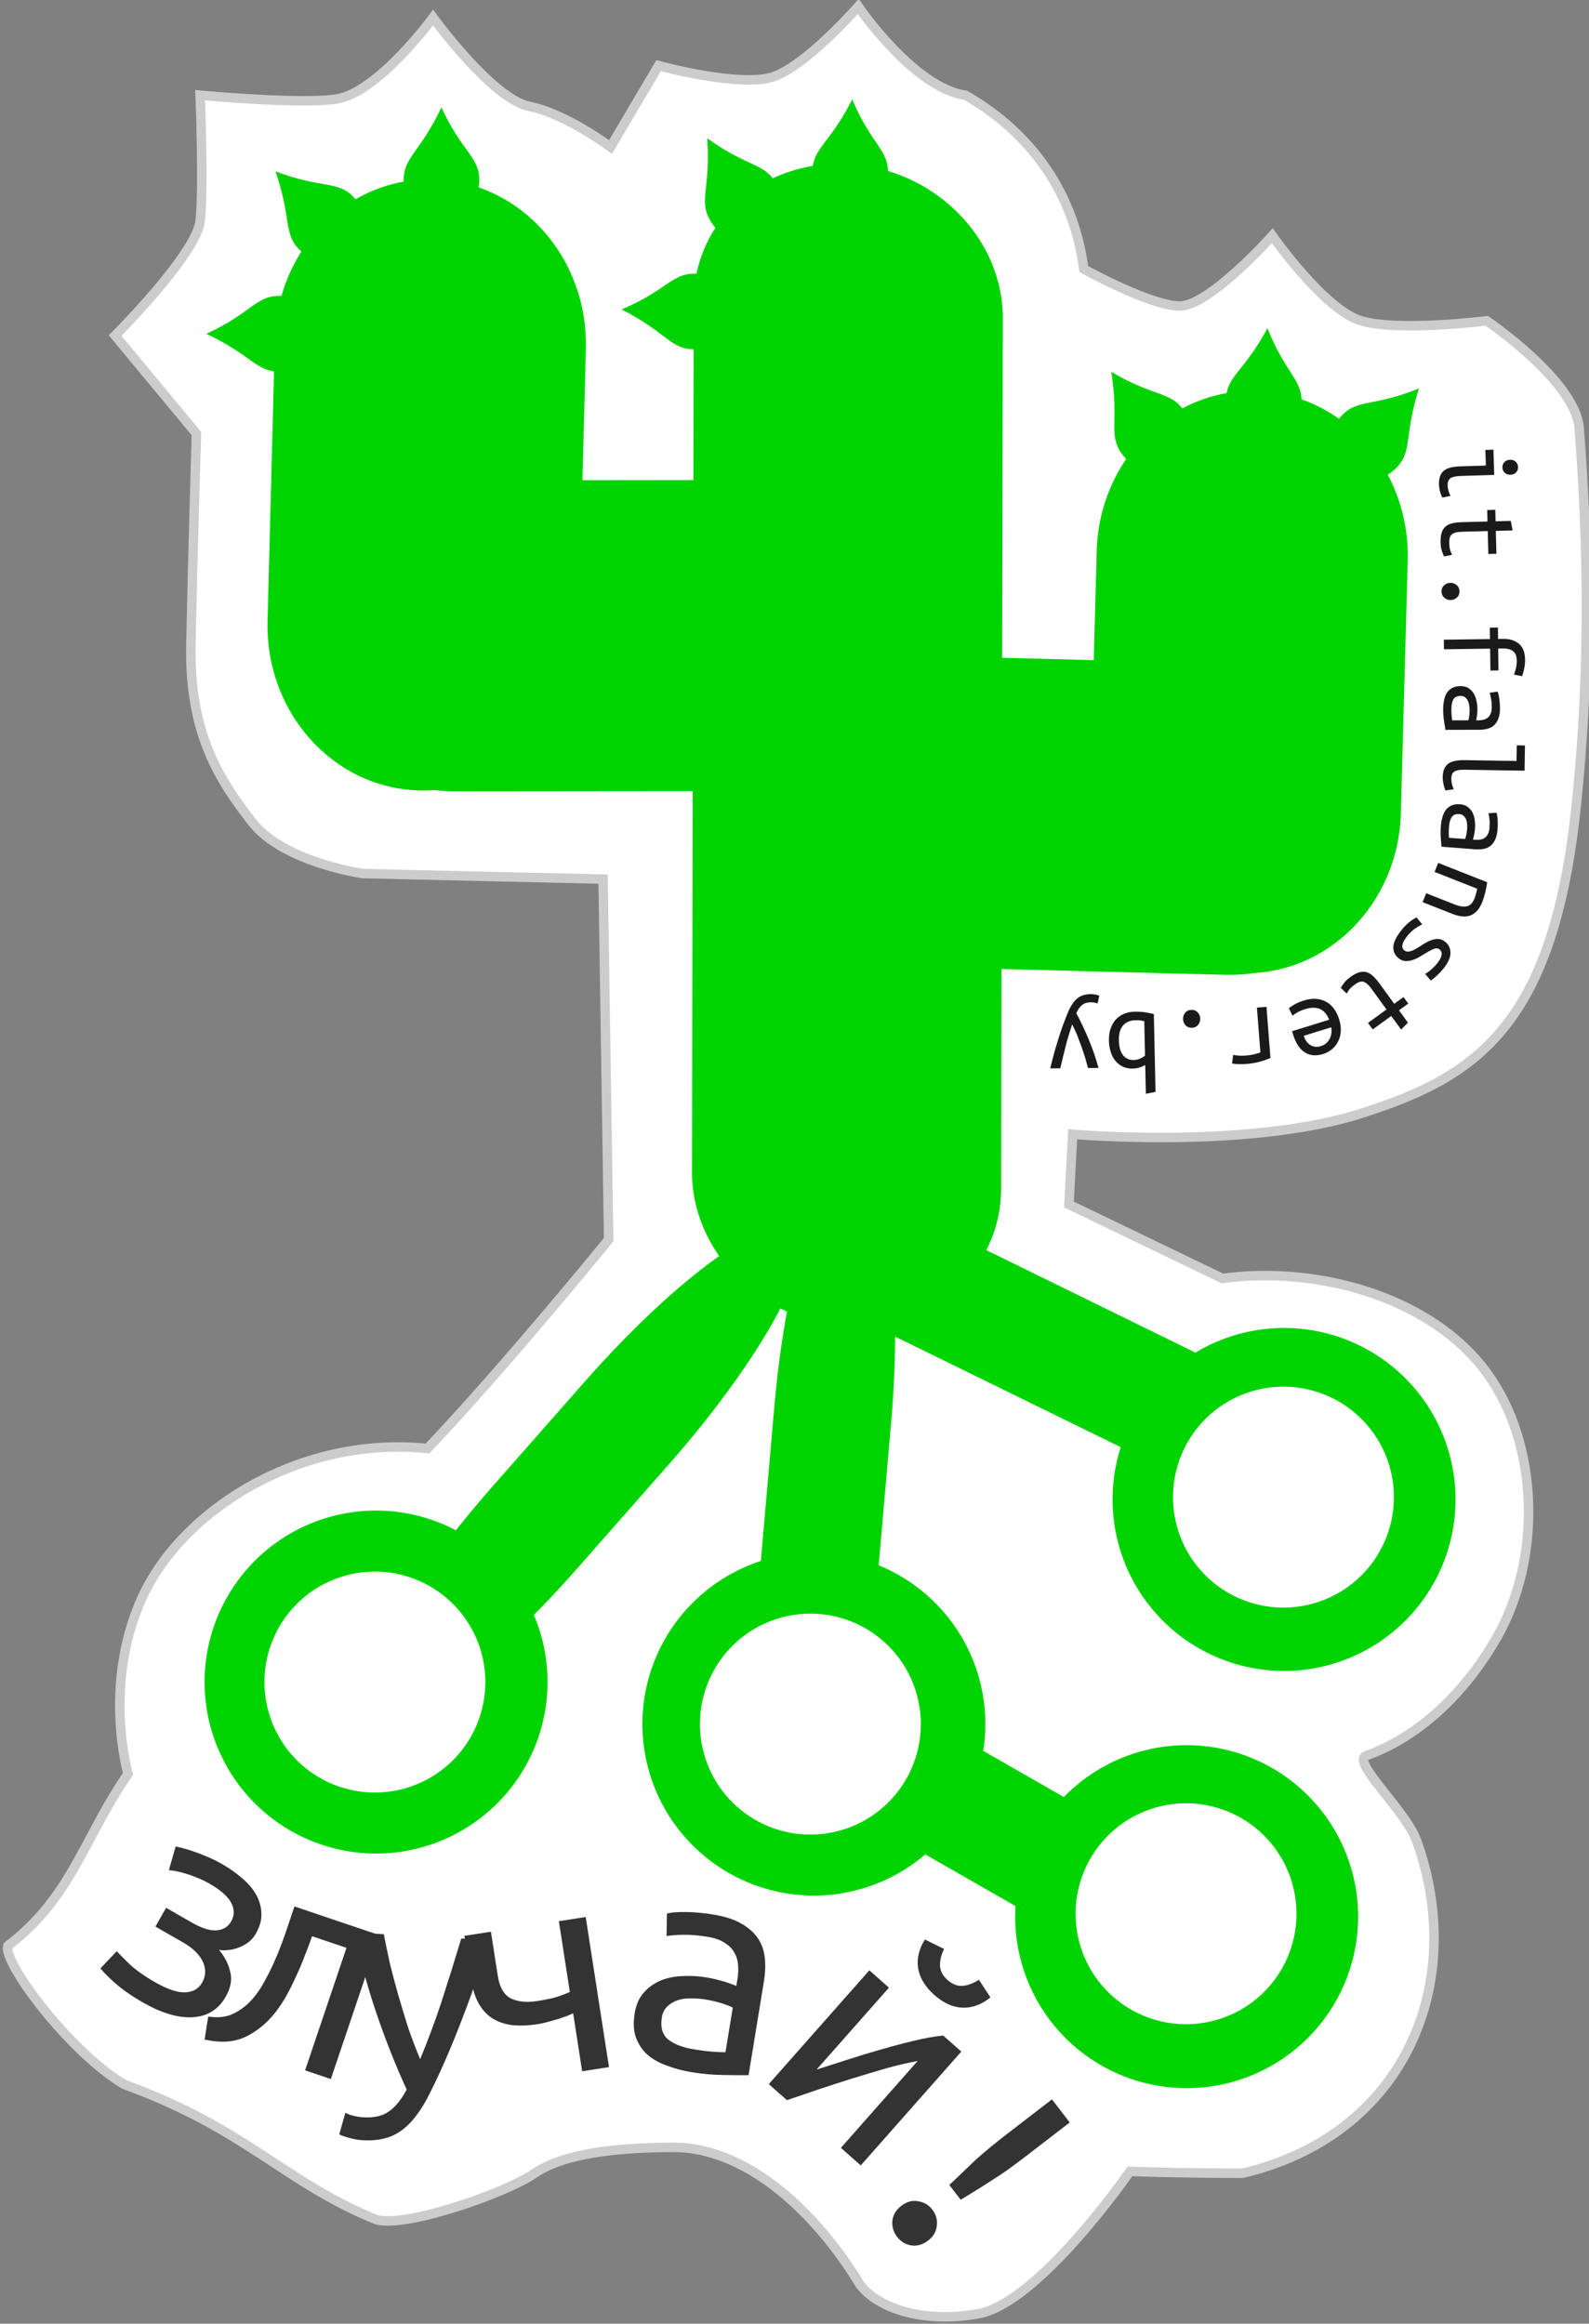 <?xml version="1.0" encoding="UTF-8" standalone="no"?>
<svg
   xmlns:dc="http://purl.org/dc/elements/1.1/"
   xmlns:cc="http://creativecommons.org/ns#"
   xmlns:rdf="http://www.w3.org/1999/02/22-rdf-syntax-ns#"
   xmlns:svg="http://www.w3.org/2000/svg"
   xmlns="http://www.w3.org/2000/svg"
   version="1.1"
   id="svg5940"
   viewBox="0 0 157.511 230.315"
   height="65mm"
   width="44.453mm">
  <rect x="0" y="0" width="157.511" height="230.315" fill="#808080" stroke="none"/>
  <defs
     id="defs5942" />
  <g
     transform="translate(733.335,-165.448)"
     id="layer1">
    <g
       transform="matrix(0.927,0,0,0.927,-57.44,-132.531)"
       id="g5558">
      <path
         style="fill:#ffffff;stroke:#cccccc;stroke-width:1.012px;stroke-linecap:butt;stroke-linejoin:miter;stroke-opacity:1"
         d="m -716.811,357.324 c 0,0 8.697,-8.697 9.093,-12.255 0.395,-3.558 10e-6,-13.441 10e-6,-13.441 0,0 10.93,1.008 14.627,0.395 4.447,-0.737 10.279,-8.697 10.279,-8.697 0,0 6.325,8.697 10.279,9.488 3.953,0.791 8.697,4.349 8.697,4.349 l 5.139,-8.697 c 0,0 8.697,2.372 12.255,1.186 3.558,-1.186 9.093,-7.511 9.093,-7.511 0,0 5.93,8.697 11.465,9.488 5.978,3.39 11.469,9.421 12.651,18.581 0,0 7.116,3.953 10.279,3.953 3.163,0 9.883,-7.511 9.883,-7.511 0,0 5.535,7.907 9.488,9.093 3.953,1.186 13.441,0 13.441,0 0,0 9.491,6.434 9.883,11.465 0.758,9.708 1.433,24.499 -0.395,41.115 -2.605,23.676 -11.346,28.593 -23.72,32.417 -12.255,3.558 -30.045,1.977 -30.045,1.977 l -0.395,7.511 16.406,7.907 c 10.224,-1.395 22.361,2.007 28.266,10.081 5.604,7.663 5.96,19.901 0.988,28.464 -5.318,9.159 -12.058,11.86 -13.837,12.453 -1.779,0.593 4.16,5.85 5.337,9.093 5.434,14.974 -1,31.415 -18.581,35.58 -6.918,0 -12.058,-0.198 -12.058,-0.198 0,0 -9.686,14.034 -16.209,15.22 -6.523,1.186 -11.662,-0.988 -13.046,-3.756 -5.019,-7.939 -12.134,-13.936 -19.371,-14.034 -5.93,0 -11.86,0.593 -15.023,2.767 -3.163,2.174 -14.034,5.93 -16.999,4.942 -9.865,-4.042 -13.767,-9.652 -26.883,-14.43 -5.732,-3.36 -13.046,-13.046 -12.453,-14.825 6.859,-5.244 8.087,-11.487 12.848,-18.383 0,0 -2.706,-9.295 1.384,-18.581 4.265,-9.683 17.085,-17.621 30.638,-16.209 8.414,-8.867 19.371,-22.336 19.371,-22.336 l -0.593,-38.545 -25.697,-0.593 c 0,0 -8.5,-1.186 -11.86,-5.535 -3.36,-4.349 -6.721,-9.29 -6.523,-18.976 0.198,-9.686 0.593,-22.534 0.593,-22.534 z"
         id="path3238" />
      <path
         transform="matrix(0.542,-0.841,0.868,0.497,0,0)"
         style="fill:#00d400;fill-opacity:1;stroke:none"
         d="m -758.456,-277.276 c 3.518,0 6.35,0.021 6.35,0.046 l 0,69.965 c 0,0.025 -2.832,0.046 -6.35,0.046 -3.518,0 -6.35,-0.021 -6.35,-0.046 l 0,-69.965 c 0,-0.025 2.832,-0.046 6.35,-0.046 z"
         id="rect3855-5-7-4-9-6-8-7-7" />
      <path
         transform="matrix(1,-0.009,0.009,1,0,0)"
         style="fill:#00d400;fill-opacity:1;stroke:none"
         d="m -675.029,495.05 a 18.335,18.335 0 0 1 -18.335,18.335 18.335,18.335 0 0 1 -18.335,-18.335 18.335,18.335 0 0 1 18.335,-18.335 18.335,18.335 0 0 1 18.335,18.335 z"
         id="path3787-9-0-6-9-3-8-3" />
      <path
         transform="matrix(1,-0.009,0.009,1,0,0)"
         style="fill:#00d400;fill-opacity:1;stroke:none"
         d="m -628.256,499.964 a 18.335,18.335 0 0 1 -18.335,18.335 18.335,18.335 0 0 1 -18.335,-18.335 18.335,18.335 0 0 1 18.335,-18.335 18.335,18.335 0 0 1 18.335,18.335 z"
         id="path3787-3-9-6-4-2-8-3-3" />
      <path
         transform="matrix(1,-0.009,0.009,1,0,0)"
         style="fill:#00d400;fill-opacity:1;stroke:none"
         d="m -577.767,476.402 a 18.335,18.335 0 0 1 -18.335,18.335 18.335,18.335 0 0 1 -18.335,-18.335 18.335,18.335 0 0 1 18.335,-18.335 18.335,18.335 0 0 1 18.335,18.335 z"
         id="path3787-5-3-8-0-7-2-9-9" />
      <path
         transform="matrix(0.715,0.699,-0.661,0.751,0,0)"
         style="fill:#00d400;fill-opacity:1;stroke:none"
         d="m -184.375,774.88 c 3.494,0 6.306,12.204 6.306,27.364 l 0,14.848 c 0,15.16 -2.813,27.364 -6.306,27.364 -3.494,0 -6.306,-12.204 -6.306,-27.364 l 0,-14.848 c 0,-15.16 2.813,-27.364 6.306,-27.364 z"
         id="rect3855-5-71-7-0-5-8-7" />
      <path
         transform="matrix(0.486,-0.874,0.898,0.44,0,0)"
         style="fill:#00d400;fill-opacity:1;stroke:none"
         d="m -690.295,-345.234 c 3.494,0 6.306,0.034 6.306,0.076 l 0,69.424 c 0,0.042 -2.813,0.076 -6.306,0.076 -3.494,0 -6.306,-0.034 -6.306,-0.076 l 0,-69.424 c 0,-0.042 2.813,-0.076 6.306,-0.076 z"
         id="rect3855-6-6-5-6-8-6-2-0" />
      <path
         transform="matrix(1,-0.009,0.009,1,0,0)"
         style="fill:#ffffff;fill-opacity:1;stroke:none"
         d="m -681.679,495.05 a 11.809,11.809 0 0 1 -11.809,11.809 11.809,11.809 0 0 1 -11.809,-11.809 11.809,11.809 0 0 1 11.809,-11.809 11.809,11.809 0 0 1 11.809,11.809 z"
         id="path3896-12-9-4-0-8-9-6" />
      <path
         transform="matrix(0.99,0.139,-0.087,0.996,0,0)"
         style="fill:#00d400;fill-opacity:1;stroke:none"
         d="m -597.506,530.705 c 3.494,0 6.306,12.204 6.306,27.364 l 0,14.848 c 0,15.16 -2.813,27.364 -6.306,27.364 -3.494,0 -6.306,-12.204 -6.306,-27.364 l 0,-14.848 c 0,-15.16 2.813,-27.364 6.306,-27.364 z"
         id="rect3855-89-9-0-5-6-8-5-8" />
      <path
         transform="matrix(1,-0.009,0.009,1,0,0)"
         style="fill:#ffffff;fill-opacity:1;stroke:none"
         d="m -635.155,499.964 a 11.809,11.809 0 0 1 -11.809,11.809 11.809,11.809 0 0 1 -11.809,-11.809 11.809,11.809 0 0 1 11.809,-11.809 11.809,11.809 0 0 1 11.809,11.809 z"
         id="path3896-7-7-2-6-1-6-1-3" />
      <path
         transform="matrix(1,-0.009,0.009,1,0,0)"
         style="fill:#ffffff;fill-opacity:1;stroke:none"
         d="m -584.355,476.154 a 11.809,11.809 0 0 1 -11.809,11.809 11.809,11.809 0 0 1 -11.809,-11.809 11.809,11.809 0 0 1 11.809,-11.809 11.809,11.809 0 0 1 11.809,11.809 z"
         id="path3896-1-4-7-6-4-6-1-6" />
      <path
         transform="matrix(1,-0.009,0.009,1,0,0)"
         style="fill:#00d400;fill-opacity:1;stroke:none"
         d="m -588.584,520.913 a 18.335,18.335 0 0 1 -18.335,18.335 18.335,18.335 0 0 1 -18.335,-18.335 18.335,18.335 0 0 1 18.335,-18.335 18.335,18.335 0 0 1 18.335,18.335 z"
         id="path3787-4-1-7-8-5-2-7-5-8" />
      <path
         transform="matrix(1,-0.009,0.009,1,0,0)"
         style="fill:#ffffff;fill-opacity:1;stroke:none"
         d="m -595.172,520.602 a 11.809,11.809 0 0 1 -11.809,11.809 11.809,11.809 0 0 1 -11.809,-11.809 11.809,11.809 0 0 1 11.809,-11.809 11.809,11.809 0 0 1 11.809,11.809 z"
         id="path3896-3-9-5-8-3-1-4-0-2" />
      <path
         transform="matrix(-0.001,-1,1,-0.001,0,0)"
         style="fill:#00d400;fill-opacity:1;stroke:none"
         d="m -388.75,-698.417 c 9.211,0 16.626,7.87 16.626,17.647 l 0,26.366 c 0,9.776 -7.415,17.647 -16.626,17.647 -9.211,0 -16.626,-7.87 -16.626,-17.647 l 0,-26.366 c 0,-9.776 7.415,-17.647 16.626,-17.647 z"
         id="rect2985-79-7-0-7-2-4-0-3-84" />
      <path
         transform="matrix(0.998,0.056,-0.002,1,0,0)"
         style="fill:#00d400;fill-opacity:1;stroke:none"
         d="m -638.911,374.758 c 9.174,0 16.559,6.954 16.559,15.592 l 0,93.053 c 0,8.638 -7.386,15.592 -16.559,15.592 -9.174,0 -16.559,-6.954 -16.559,-15.592 l 0,-93.053 c 0,-8.638 7.386,-15.592 16.559,-15.592 z"
         id="rect2985-79-5-8-8-2-7-6-8-5" />
      <path
         style="fill:#00d400;fill-opacity:1;stroke:none"
         d="m -699.302,353.084 c 2.452,-0.002 4.442,1.804 4.445,4.036 0,2.233 -1.983,4.045 -4.435,4.048 -2.452,0.002 -2.918,-1.738 -7.759,-4.032 4.768,-2.198 5.296,-4.049 7.748,-4.052 z"
         id="path4099-90-1-7-8-8-3-0" />
      <path
         style="fill:#00d400;fill-opacity:1;stroke:none"
         d="m -691.347,342.471 c 1.717,1.75 1.818,4.437 0.224,6 -1.594,1.564 -4.278,1.412 -5.995,-0.338 -1.718,-1.75 -0.799,-3.301 -2.545,-8.365 4.906,1.87 6.598,0.953 8.316,2.703 z"
         id="path4099-4-2-4-7-7-8-5-36" />
      <path
         style="fill:#00d400;fill-opacity:1;stroke:none"
         d="m -589.957,364.49 c -0.129,2.449 -2.039,4.339 -4.269,4.223 -2.229,-0.117 -3.933,-2.196 -3.805,-4.645 0.129,-2.449 1.892,-2.821 4.442,-7.531 1.94,4.879 3.76,5.505 3.631,7.954 z"
         id="path4099-8-7-9-1-0-8-9-1" />
      <path
         style="fill:#00d400;fill-opacity:1;stroke:none"
         d="m -677.868,340.674 c 0,2.452 -1.804,4.442 -4.037,4.445 -2.232,0.002 -4.045,-1.983 -4.048,-4.435 0,-2.452 1.738,-2.918 4.032,-7.759 2.198,4.768 4.049,5.296 4.053,7.748 z"
         id="path4099-1-5-8-3-3-3-1-0" />
      <path
         style="fill:#00d400;fill-opacity:1;stroke:none"
         d="m -634.17,339.942 c -0.071,2.451 -1.935,4.387 -4.166,4.324 -2.232,-0.063 -3.984,-2.101 -3.915,-4.553 0.071,-2.451 1.823,-2.865 4.26,-7.636 2.056,4.831 3.891,5.413 3.821,7.864 z"
         id="path4099-6-9-8-7-3-8-9-6" />
      <path
         style="fill:#00d400;fill-opacity:1;stroke:none"
         d="m -646.165,340.998 c 1.203,2.136 0.602,4.757 -1.342,5.853 -1.945,1.096 -4.497,0.252 -5.701,-1.885 -1.204,-2.137 0.086,-3.395 -0.283,-8.739 4.251,3.081 6.124,2.635 7.327,4.771 z"
         id="path4099-18-0-6-8-5-7-6-32" />
      <path
         style="fill:#00d400;fill-opacity:1;stroke:none"
         d="m -654.786,350.708 c 2.451,0.069 4.387,1.935 4.324,4.166 -0.063,2.232 -2.101,3.984 -4.552,3.915 -2.451,-0.069 -2.865,-1.823 -7.636,-4.26 4.832,-2.056 5.414,-3.891 7.865,-3.821 z"
         id="path4099-99-0-6-1-7-8-7-0" />
      <path
         transform="matrix(0.031,-1,1,0.026,0,0)"
         style="fill:#00d400;fill-opacity:1;stroke:none"
         d="m -424.241,-631.972 c 9.212,0 16.627,7.87 16.627,17.646 l 0,29.794 c 0,9.776 -7.416,17.646 -16.627,17.646 -9.212,0 -16.627,-7.87 -16.627,-17.646 l 0,-29.794 c 0,-9.776 7.416,-17.646 16.627,-17.646 z"
         id="rect2985-79-4-5-6-7-6-7-5-6-6" />
      <path
         transform="matrix(1,0.03,-0.027,1,0,0)"
         style="fill:#00d400;fill-opacity:1;stroke:none"
         d="m -584.464,380.785 c 9.211,0 16.627,7.862 16.627,17.627 l 0,26.993 c 0,9.765 -7.415,17.627 -16.627,17.627 -9.211,0 -16.627,-7.862 -16.627,-17.627 l 0,-26.993 c 0,-9.765 7.415,-17.627 16.627,-17.627 z"
         id="rect2985-79-4-5-6-7-6-7-5-6-3-1" />
      <path
         transform="matrix(1,0.031,-0.026,1,0,0)"
         style="fill:#00d400;fill-opacity:1;stroke:none"
         d="m -673.244,361.489 c 9.212,0 16.627,7.861 16.627,17.627 l 0,30.088 c 0,9.765 -7.416,17.627 -16.627,17.627 -9.212,0 -16.627,-7.861 -16.627,-17.627 l 0,-30.088 c 0,-9.765 7.416,-17.627 16.627,-17.627 z"
         id="rect2985-79-4-5-6-7-6-7-5-6-3-6-5" />
      <path
         style="fill:#00d400;fill-opacity:1;stroke:none"
         d="m -602.566,365.292 c 1.39,2.02 1.026,4.684 -0.812,5.949 -1.839,1.265 -4.457,0.654 -5.847,-1.366 -1.39,-2.02 -0.219,-3.389 -1.065,-8.679 4.51,2.688 6.335,2.076 7.725,4.096 z"
         id="path4099-18-0-6-8-5-7-6-3-5" />
      <path
         style="fill:#00d400;fill-opacity:1;stroke:none"
         d="m -585.636,365.868 c -1.677,1.789 -1.715,4.477 -0.087,6.004 1.629,1.526 4.309,1.313 5.985,-0.476 1.677,-1.789 0.723,-3.318 2.351,-8.422 -4.862,1.983 -6.574,1.105 -8.251,2.894 z"
         id="path4099-18-0-6-8-5-7-6-6-4" />
      <g
         transform="translate(-1.172,1.953)"
         style="font-style:normal;font-variant:normal;font-weight:normal;font-stretch:normal;font-size:28.515px;line-height:125%;font-family:'Ubuntu Mono';-inkscape-font-specification:'Ubuntu Mono';letter-spacing:0px;word-spacing:0px;fill:#333333;fill-opacity:1;stroke:none"
         id="text3121-3">
        <path
           d="m -709.171,516.919 q 1.194,0.24 2.482,0.737 1.336,0.484 2.521,1.163 1.154,0.661 2.095,1.483 0.958,0.791 1.5,1.747 0.541,0.956 0.575,2.024 0.051,1.038 -0.611,2.191 -0.313,0.547 -0.804,0.911 -0.491,0.364 -1.051,0.567 -0.56,0.203 -1.112,0.25 -0.521,0.064 -0.955,-0.023 0.91,1.087 1.199,2.342 0.337,1.242 -0.499,2.7 -1.166,2.034 -3.541,2.166 -2.327,0.118 -5.272,-1.57 -1.822,-1.044 -3.001,-2.084 -1.149,-1.022 -1.556,-1.578 l 1.735,-1.83 q 0.368,0.413 1.379,1.395 1.028,0.952 2.698,1.91 2.004,1.149 3.246,1.094 1.242,-0.055 1.799,-1.026 0.627,-1.093 0.081,-2.253 -0.545,-1.16 -2.094,-2.048 l -2.976,-1.706 1.149,-2.004 2.794,1.601 q 1.549,0.888 2.604,0.807 1.055,-0.081 1.56,-0.962 0.54,-0.941 0.003,-1.975 -0.537,-1.034 -2.359,-2.078 -0.85,-0.487 -2.096,-0.919 -1.215,-0.414 -2.213,-0.502 l 0.724,-2.53 z"
           style="font-size:35px;letter-spacing:-2.54px;fill:#333333"
           id="path5017" />
        <path
           d="m -694.582,526.514 q -0.336,0.995 -0.783,2.1 -0.403,1.083 -0.916,2.166 -0.469,1.061 -1.038,2.088 -0.557,0.994 -1.203,1.81 -1.302,1.666 -3.12,2.567 -1.819,0.9 -4.428,0.314 l 0.386,-2.456 q 1.549,0.228 2.646,-0.288 1.142,-0.538 2.032,-1.53 0.767,-0.849 1.392,-2.042 0.658,-1.182 1.228,-2.541 0.57,-1.359 1.04,-2.752 0.47,-1.393 0.885,-2.62 l 9.086,3.069 -5.197,15.386 -2.752,-0.93 4.424,-13.098 -3.681,-1.243 z"
           style="font-size:35px;letter-spacing:-2.54px;fill:#333333"
           id="path5019" />
        <path
           d="m -691.014,545.384 q 0.305,0.192 0.858,0.328 0.588,0.138 1.077,0.165 1.712,0.095 2.699,-0.621 1.019,-0.68 1.918,-2.347 -1.751,-3.813 -3.229,-8.137 -1.476,-4.359 -2.359,-8.649 l 3.145,0.175 q 0.272,1.417 0.635,3.085 0.4,1.635 0.899,3.38 0.499,1.745 1.066,3.53 0.604,1.751 1.285,3.366 0.648,-1.576 1.225,-3.122 0.577,-1.545 1.083,-3.095 0.509,-1.584 1.019,-3.203 0.513,-1.654 1.07,-3.481 l 3.005,0.167 q -1.371,4.481 -3.005,8.667 -1.6,4.188 -3.374,7.735 -0.672,1.365 -1.427,2.339 -0.72,0.977 -1.561,1.596 -0.841,0.619 -1.872,0.878 -1.031,0.258 -2.324,0.186 -0.664,-0.037 -1.458,-0.256 -0.759,-0.217 -1.031,-0.373 l 0.654,-2.312 z"
           style="font-size:35px;letter-spacing:-2.54px;fill:#333333"
           id="path5021" />
        <path
           d="m -675.453,526.031 0.73,4.704 q 0.285,1.833 1.366,2.409 1.116,0.571 2.845,0.302 1.245,-0.193 2.059,-0.426 0.809,-0.267 1.439,-0.542 l -1.176,-7.574 2.871,-0.446 2.491,16.048 -2.871,0.446 -0.961,-6.191 q -0.231,0.107 -0.665,0.28 -0.404,0.134 -0.942,0.323 -0.508,0.15 -1.085,0.31 -0.577,0.16 -1.131,0.246 -1.383,0.215 -2.568,0.115 -1.19,-0.134 -2.122,-0.662 -0.897,-0.534 -1.514,-1.536 -0.621,-1.037 -0.868,-2.628 l -0.736,-4.738 2.836,-0.44 z"
           style="font-size:35px;letter-spacing:-2.54px;fill:#333333"
           id="path5023" />
        <path
           d="m -653.728,538.612 q 1.071,0.175 1.911,0.242 0.875,0.072 1.444,0.059 l 0.78,-4.767 q -0.524,-0.263 -1.302,-0.497 -0.743,-0.228 -1.606,-0.369 -0.794,-0.13 -1.577,-0.116 -0.777,-0.021 -1.415,0.194 -0.638,0.215 -1.103,0.671 -0.459,0.421 -0.583,1.181 -0.254,1.554 0.68,2.346 0.975,0.762 2.771,1.056 z m 2.074,-14.414 q 1.796,0.294 2.932,0.941 1.17,0.652 1.8,1.571 0.63,0.919 0.754,2.109 0.124,1.191 -0.096,2.538 l -1.639,10.017 q -1.03,0.009 -2.727,-0.021 -1.663,-0.024 -3.39,-0.306 -1.313,-0.215 -2.516,-0.66 -1.21,-0.411 -2.086,-1.122 -0.871,-0.745 -1.294,-1.843 -0.423,-1.098 -0.169,-2.652 0.226,-1.382 0.966,-2.218 0.78,-0.865 1.809,-1.3 1.063,-0.429 2.312,-0.473 1.289,-0.073 2.532,0.131 1.692,0.277 3.254,0.922 l 0.13,-0.794 q 0.119,-0.725 0.053,-1.41 -0.025,-0.713 -0.384,-1.34 -0.324,-0.62 -1.033,-1.056 -0.669,-0.464 -1.843,-0.656 -1.485,-0.243 -2.624,-0.217 -1.139,0.026 -1.76,0.138 l 0.039,-2.405 q 0.632,-0.18 2.013,-0.167 1.416,0.019 2.97,0.273 z"
           style="font-size:35px;letter-spacing:-2.54px;fill:#333333"
           id="path5025" />
        <path
           d="m -625.153,538.848 -10.754,12.169 -2.124,-1.877 8.205,-9.284 q -1.496,0.266 -3.349,0.777 -1.827,0.534 -3.749,1.124 -1.873,0.587 -3.671,1.194 -1.797,0.607 -3.206,1.091 l -1.941,-1.715 10.754,-12.169 2.098,1.854 -7.741,8.76 q 1.507,-0.49 3.258,-1.044 1.774,-0.581 3.578,-1.089 1.827,-0.534 3.538,-0.937 1.734,-0.429 3.164,-0.567 l 1.941,1.715 z m -2.878,-6.046 q -1.469,-1.298 -1.738,-2.843 -0.246,-1.572 0.726,-3.095 l 2.046,1.014 q -0.462,0.946 -0.434,1.812 0.052,0.84 0.812,1.512 0.761,0.672 1.6,0.62 0.863,-0.078 1.745,-0.653 l 1.232,1.883 q -1.392,1.152 -2.982,1.101 -1.541,-0.054 -3.009,-1.352 z"
           style="font-size:35px;letter-spacing:-2.54px;fill:#333333"
           id="path5027" />
        <path
           d="m -618.221,550.013 q -1.026,0.79 -1.907,1.424 -0.881,0.634 -1.722,1.148 -0.819,0.542 -1.66,1.057 -0.813,0.493 -1.709,1.05 l -1.217,-1.581 q 0.768,-0.724 1.453,-1.383 0.713,-0.681 1.425,-1.362 0.734,-0.653 1.572,-1.343 0.839,-0.689 1.865,-1.479 l 4.66,-3.586 1.9,2.469 -4.66,3.586 z m -13.803,8.635 q -0.576,-0.749 -0.504,-1.688 0.1,-0.96 0.96,-1.622 0.86,-0.662 1.786,-0.491 0.954,0.149 1.53,0.898 0.598,0.777 0.476,1.709 -0.072,0.939 -0.932,1.601 -0.86,0.662 -1.814,0.513 -0.905,-0.143 -1.503,-0.919 z"
           style="font-size:35px;letter-spacing:-2.54px;fill:#333333"
           id="path5029" />
      </g>
      <path
         style="fill:none;stroke:none"
         d="m -719.441,528.803 c 34.078,23.601 51.805,9.916 60.98,11.294 17.472,1.624 18.164,7.392 27.688,19.472"
         id="path3150-6" />
      <g
         transform="translate(-419.076,25.414)"
         style="font-style:normal;font-variant:normal;font-weight:normal;font-stretch:normal;font-size:7.083px;line-height:125%;font-family:'Ubuntu Mono';-inkscape-font-specification:'Ubuntu Mono';letter-spacing:0px;word-spacing:0px;fill:#1a1a1a;fill-opacity:1;stroke:none"
         id="text3125-7-3">
        <path
           d="m -149.389,346.016 q -0.01,-0.325 0.207,-0.569 0.217,-0.244 0.605,-0.257 0.387,-0.012 0.62,0.218 0.232,0.23 0.242,0.555 0.011,0.337 -0.207,0.569 -0.217,0.244 -0.605,0.257 -0.387,0.012 -0.62,-0.218 -0.232,-0.218 -0.242,-0.555 z m -1.77,-0.207 -0.052,-1.674 0.862,-0.027 0.084,2.699 -3.561,0.111 q -0.862,0.027 -1.155,0.274 -0.28,0.246 -0.265,0.721 0.011,0.362 0.108,0.659 0.097,0.31 0.203,0.481 l -0.87,0.177 q -0.04,-0.074 -0.107,-0.209 -0.054,-0.136 -0.11,-0.322 -0.055,-0.173 -0.1,-0.397 -0.044,-0.211 -0.051,-0.449 -0.017,-0.55 0.121,-0.917 0.139,-0.367 0.431,-0.601 0.293,-0.222 0.728,-0.323 0.447,-0.102 1.034,-0.12 l 2.699,-0.084 z"
           style="font-size:12.5px"
           id="path4863" />
        <path
           d="m -150.094,352.79 0.063,2.449 -0.862,0.022 -0.063,-2.449 -2.699,0.07 q -0.437,0.011 -0.711,0.081 -0.273,0.07 -0.445,0.212 -0.159,0.154 -0.215,0.381 -0.057,0.227 -0.048,0.551 0.012,0.45 0.094,0.723 0.082,0.273 0.214,0.52 l -0.871,0.173 q -0.08,-0.173 -0.214,-0.557 -0.135,-0.372 -0.149,-0.934 -0.017,-0.65 0.122,-1.066 0.139,-0.416 0.433,-0.661 0.294,-0.233 0.729,-0.331 0.448,-0.099 1.035,-0.114 l 2.699,-0.07 -0.032,-1.225 0.862,-0.022 0.032,1.225 1.624,-0.042 0.201,1.02 -1.799,0.047 z"
           style="font-size:12.5px"
           id="path4865" />
        <path
           d="m -154.927,360.187 q -0.375,0.008 -0.667,-0.237 -0.292,-0.244 -0.301,-0.657 -0.009,-0.425 0.274,-0.681 0.282,-0.256 0.657,-0.263 0.387,-0.008 0.68,0.236 0.293,0.244 0.301,0.669 0.008,0.412 -0.274,0.668 -0.282,0.256 -0.67,0.264 z"
           style="font-size:12.5px"
           id="path4867" />
        <path
           d="m -155.654,364.426 4.937,-0.065 -0.016,-1.225 0.862,-0.011 0.016,1.225 0.525,-0.007 q 0.675,-0.009 1.115,0.173 0.452,0.182 0.731,0.478 0.279,0.309 0.397,0.707 0.118,0.411 0.124,0.861 0.006,0.45 -0.088,0.901 -0.094,0.464 -0.226,0.866 l -0.89,-0.176 q 0.134,-0.277 0.228,-0.691 0.095,-0.414 0.089,-0.839 -0.003,-0.262 -0.082,-0.499 -0.065,-0.224 -0.243,-0.397 -0.165,-0.173 -0.454,-0.269 -0.276,-0.096 -0.701,-0.091 l -0.512,0.007 0.031,2.337 -0.862,0.011 -0.031,-2.337 -4.937,0.065 -0.013,-1.025 z"
           style="font-size:12.5px"
           id="path4869" />
        <path
           d="m -154.848,371.853 q 0.001,0.388 0.027,0.687 0.026,0.312 0.064,0.512 l 1.725,-0.005 q 0.062,-0.2 0.099,-0.488 0.037,-0.275 0.036,-0.588 -7.6e-4,-0.287 -0.051,-0.562 -0.038,-0.275 -0.151,-0.487 -0.113,-0.212 -0.301,-0.349 -0.175,-0.137 -0.45,-0.136 -0.562,0.001 -0.786,0.377 -0.211,0.388 -0.21,1.038 z m 5.2,-0.114 q 0.002,0.65 -0.16,1.088 -0.161,0.45 -0.448,0.726 -0.287,0.276 -0.699,0.389 -0.412,0.114 -0.9,0.115 l -3.625,0.01 q -0.064,-0.362 -0.153,-0.962 -0.089,-0.587 -0.091,-1.212 -0.001,-0.475 0.085,-0.925 0.074,-0.45 0.273,-0.801 0.212,-0.351 0.574,-0.564 0.362,-0.213 0.924,-0.215 0.5,-10e-4 0.838,0.21 0.351,0.224 0.564,0.561 0.213,0.349 0.302,0.787 0.101,0.45 0.102,0.9 0.002,0.613 -0.134,1.2 l 0.287,-7.6e-4 q 0.262,-6.9e-4 0.5,-0.064 0.25,-0.051 0.449,-0.214 0.2,-0.151 0.311,-0.426 0.124,-0.263 0.123,-0.688 -0.001,-0.537 -0.077,-0.937 -0.076,-0.4 -0.152,-0.612 l 0.85,-0.127 q 0.101,0.212 0.177,0.7 0.076,0.5 0.078,1.062 z"
           style="font-size:12.5px"
           id="path4871" />
        <path
           d="m -155.773,379.143 q 0.009,-0.55 0.165,-0.91 0.156,-0.36 0.459,-0.568 0.303,-0.208 0.742,-0.288 0.451,-0.08 1.039,-0.071 l 5.487,0.088 0.027,-1.675 0.875,0.014 -0.043,2.7 -6.362,-0.102 q -0.437,-0.007 -0.713,0.039 -0.276,0.058 -0.453,0.168 -0.164,0.122 -0.23,0.296 -0.065,0.174 -0.069,0.411 -0.006,0.362 0.077,0.676 0.083,0.314 0.18,0.49 l -0.877,0.136 q -0.036,-0.076 -0.097,-0.214 -0.048,-0.138 -0.095,-0.327 -0.047,-0.188 -0.081,-0.414 -0.034,-0.213 -0.03,-0.451 z"
           style="font-size:12.5px"
           id="path4873" />
        <path
           d="m -155.099,384.405 q -0.029,0.386 -0.027,0.687 0.001,0.314 0.023,0.516 l 1.72,0.131 q 0.077,-0.195 0.137,-0.478 0.058,-0.271 0.082,-0.583 0.022,-0.287 -0.007,-0.565 -0.017,-0.277 -0.113,-0.497 -0.096,-0.22 -0.273,-0.372 -0.164,-0.15 -0.438,-0.171 -0.561,-0.043 -0.814,0.314 -0.241,0.37 -0.291,1.018 z m 5.193,0.296 q -0.049,0.648 -0.245,1.072 -0.196,0.436 -0.504,0.689 -0.308,0.252 -0.727,0.333 -0.42,0.081 -0.906,0.044 l -3.615,-0.276 q -0.035,-0.366 -0.076,-0.971 -0.043,-0.592 0.005,-1.216 0.036,-0.474 0.158,-0.916 0.109,-0.443 0.335,-0.777 0.238,-0.333 0.616,-0.517 0.378,-0.184 0.938,-0.142 0.499,0.038 0.819,0.276 0.332,0.251 0.518,0.604 0.185,0.365 0.239,0.808 0.066,0.456 0.031,0.905 -0.047,0.611 -0.228,1.186 l 0.287,0.022 q 0.262,0.02 0.503,-0.024 0.253,-0.031 0.465,-0.178 0.211,-0.134 0.344,-0.4 0.145,-0.252 0.177,-0.676 0.041,-0.536 -0.004,-0.94 -0.044,-0.405 -0.103,-0.622 l 0.857,-0.06 q 0.084,0.219 0.121,0.711 0.037,0.504 -0.006,1.065 z"
           style="font-size:12.5px"
           id="path4875" />
        <path
           d="m -151.018,390.362 q -0.079,0.574 -0.211,1.113 -0.137,0.551 -0.316,1.004 -0.427,1.081 -1.201,1.407 -0.778,0.338 -2.011,-0.149 l -3.162,-1.249 0.377,-0.953 2.988,1.18 q 0.523,0.207 0.885,0.242 0.362,0.036 0.606,-0.07 0.25,-0.089 0.416,-0.306 0.162,-0.205 0.272,-0.484 0.092,-0.233 0.163,-0.514 0.078,-0.265 0.128,-0.527 l -4.557,-1.8 0.381,-0.965 5.243,2.071 z"
           style="font-size:12.5px"
           id="path4877" />
        <path
           d="m -159.881,397.642 q 0.244,0.196 0.564,0.116 0.312,-0.07 0.672,-0.278 0.352,-0.199 0.741,-0.463 0.399,-0.257 0.807,-0.426 0.4,-0.159 0.808,-0.168 0.4,6.9e-4 0.79,0.314 0.546,0.438 0.554,1.166 0.01,0.746 -0.749,1.691 -0.297,0.37 -0.669,0.713 -0.37,0.361 -0.684,0.573 l -0.604,-0.725 q 0.102,-0.047 0.25,-0.152 0.158,-0.097 0.328,-0.249 0.18,-0.144 0.364,-0.333 0.176,-0.179 0.325,-0.364 0.845,-1.053 0.27,-1.514 -0.205,-0.164 -0.507,-0.087 -0.301,0.095 -0.66,0.303 -0.36,0.208 -0.768,0.457 -0.399,0.257 -0.817,0.418 -0.418,0.161 -0.828,0.153 -0.408,0.009 -0.788,-0.296 -0.614,-0.493 -0.572,-1.245 0.052,-0.744 0.882,-1.777 0.376,-0.468 0.767,-0.795 0.391,-0.327 0.829,-0.553 l 0.606,0.743 q -0.43,0.216 -0.834,0.5 -0.403,0.302 -0.747,0.731 -0.884,1.101 -0.329,1.548 z"
           style="font-size:12.5px"
           id="path4879" />
        <path
           d="m -161.277,404.658 -1.981,1.441 -0.507,-0.697 1.981,-1.441 -1.589,-2.183 q -0.257,-0.354 -0.47,-0.539 -0.212,-0.186 -0.426,-0.246 -0.217,-0.043 -0.436,0.039 -0.219,0.082 -0.482,0.273 -0.364,0.265 -0.542,0.487 -0.178,0.222 -0.307,0.471 l -0.636,-0.619 q 0.097,-0.164 0.337,-0.493 0.23,-0.322 0.685,-0.653 0.526,-0.382 0.947,-0.504 0.422,-0.121 0.79,-0.018 0.358,0.11 0.687,0.412 0.336,0.312 0.681,0.787 l 1.589,2.183 0.991,-0.721 0.507,0.697 -0.991,0.721 0.956,1.314 -0.726,0.745 -1.059,-1.456 z"
           style="font-size:12.5px"
           id="path4881" />
        <path
           d="m -168.562,408.726 q -1.122,0.348 -1.95,-0.168 -0.823,-0.504 -1.263,-1.925 l -0.107,-0.346 3.964,-1.228 q -0.326,-0.841 -0.968,-1.14 -0.65,-0.283 -1.57,0.002 -0.525,0.163 -0.87,0.361 -0.344,0.198 -0.506,0.353 l -0.39,-0.795 q 0.15,-0.151 0.582,-0.403 0.432,-0.252 1.018,-0.433 0.716,-0.222 1.332,-0.177 0.608,0.06 1.084,0.332 0.477,0.271 0.818,0.741 0.345,0.482 0.538,1.103 0.229,0.74 0.172,1.36 -0.057,0.62 -0.316,1.092 -0.259,0.473 -0.669,0.796 -0.41,0.323 -0.9,0.475 z m -2.069,-1.95 q 0.218,0.705 0.714,0.996 0.5,0.303 1.109,0.115 0.346,-0.107 0.592,-0.327 0.234,-0.216 0.37,-0.494 0.136,-0.278 0.171,-0.589 0.034,-0.312 -0.019,-0.609 l -2.937,0.91 z"
           style="font-size:12.5px"
           id="path4883" />
        <path
           d="m -174.618,403.681 0.424,5.471 q -1.237,0.535 -2.533,0.635 -0.399,0.031 -0.763,0.022 -0.363,0.003 -0.807,-0.063 l 0.116,-0.924 q 0.408,0.081 0.721,0.082 0.302,0.014 0.663,-0.014 0.76,-0.059 1.529,-0.332 l -0.372,-4.798 1.022,-0.079 z"
           style="font-size:12.5px"
           id="path4885" />
        <path
           d="m -183.539,404.995 q -0.015,-0.375 0.223,-0.672 0.238,-0.297 0.651,-0.314 0.425,-0.017 0.686,0.26 0.261,0.277 0.276,0.652 0.015,0.387 -0.223,0.684 -0.238,0.297 -0.663,0.314 -0.412,0.016 -0.673,-0.261 -0.261,-0.277 -0.277,-0.665 z"
           style="font-size:12.5px"
           id="path4887" />
        <path
           d="m -187.584,409.904 q -0.185,0.117 -0.533,0.237 -0.36,0.133 -0.797,0.142 -0.587,0.013 -1.055,-0.202 -0.467,-0.215 -0.788,-0.608 -0.334,-0.393 -0.508,-0.952 -0.187,-0.546 -0.201,-1.221 -0.015,-0.7 0.173,-1.267 0.188,-0.567 0.542,-0.974 0.354,-0.395 0.862,-0.619 0.508,-0.223 1.133,-0.237 0.687,-0.015 1.227,0.074 0.54,0.088 0.867,0.181 l 0.179,8.323 -1.034,0.197 -0.066,-3.074 z m -0.101,-4.686 q -0.239,-0.057 -0.477,-0.09 -0.238,-0.02 -0.45,-0.015 -0.862,0.018 -1.338,0.554 -0.476,0.548 -0.453,1.61 0.01,0.45 0.105,0.835 0.096,0.398 0.289,0.669 0.194,0.283 0.497,0.439 0.291,0.156 0.703,0.147 0.362,-0.008 0.697,-0.165 0.334,-0.145 0.506,-0.311 l -0.079,-3.674 z"
           style="font-size:12.5px"
           id="path4889" />
        <path
           d="m -192.678,403.327 q -0.113,-0.061 -0.313,-0.097 -0.213,-0.036 -0.388,-0.034 -0.612,0.006 -0.947,0.284 -0.348,0.266 -0.63,0.881 0.712,1.319 1.338,2.826 0.626,1.519 1.04,3.028 l -1.125,0.01 q -0.13,-0.499 -0.297,-1.085 -0.18,-0.573 -0.398,-1.184 -0.218,-0.611 -0.461,-1.233 -0.256,-0.61 -0.536,-1.17 -0.195,0.577 -0.365,1.141 -0.17,0.564 -0.315,1.128 -0.145,0.576 -0.289,1.165 -0.145,0.601 -0.301,1.265 l -1.075,0.01 q 0.385,-1.629 0.871,-3.158 0.474,-1.529 1.024,-2.834 0.208,-0.502 0.455,-0.867 0.234,-0.365 0.52,-0.605 0.285,-0.24 0.647,-0.356 0.361,-0.116 0.824,-0.12 0.237,-0.002 0.526,0.058 0.276,0.06 0.376,0.109 l -0.18,0.839 z"
           style="font-size:12.5px"
           id="path4891" />
      </g>
    </g>
  </g>
</svg>

